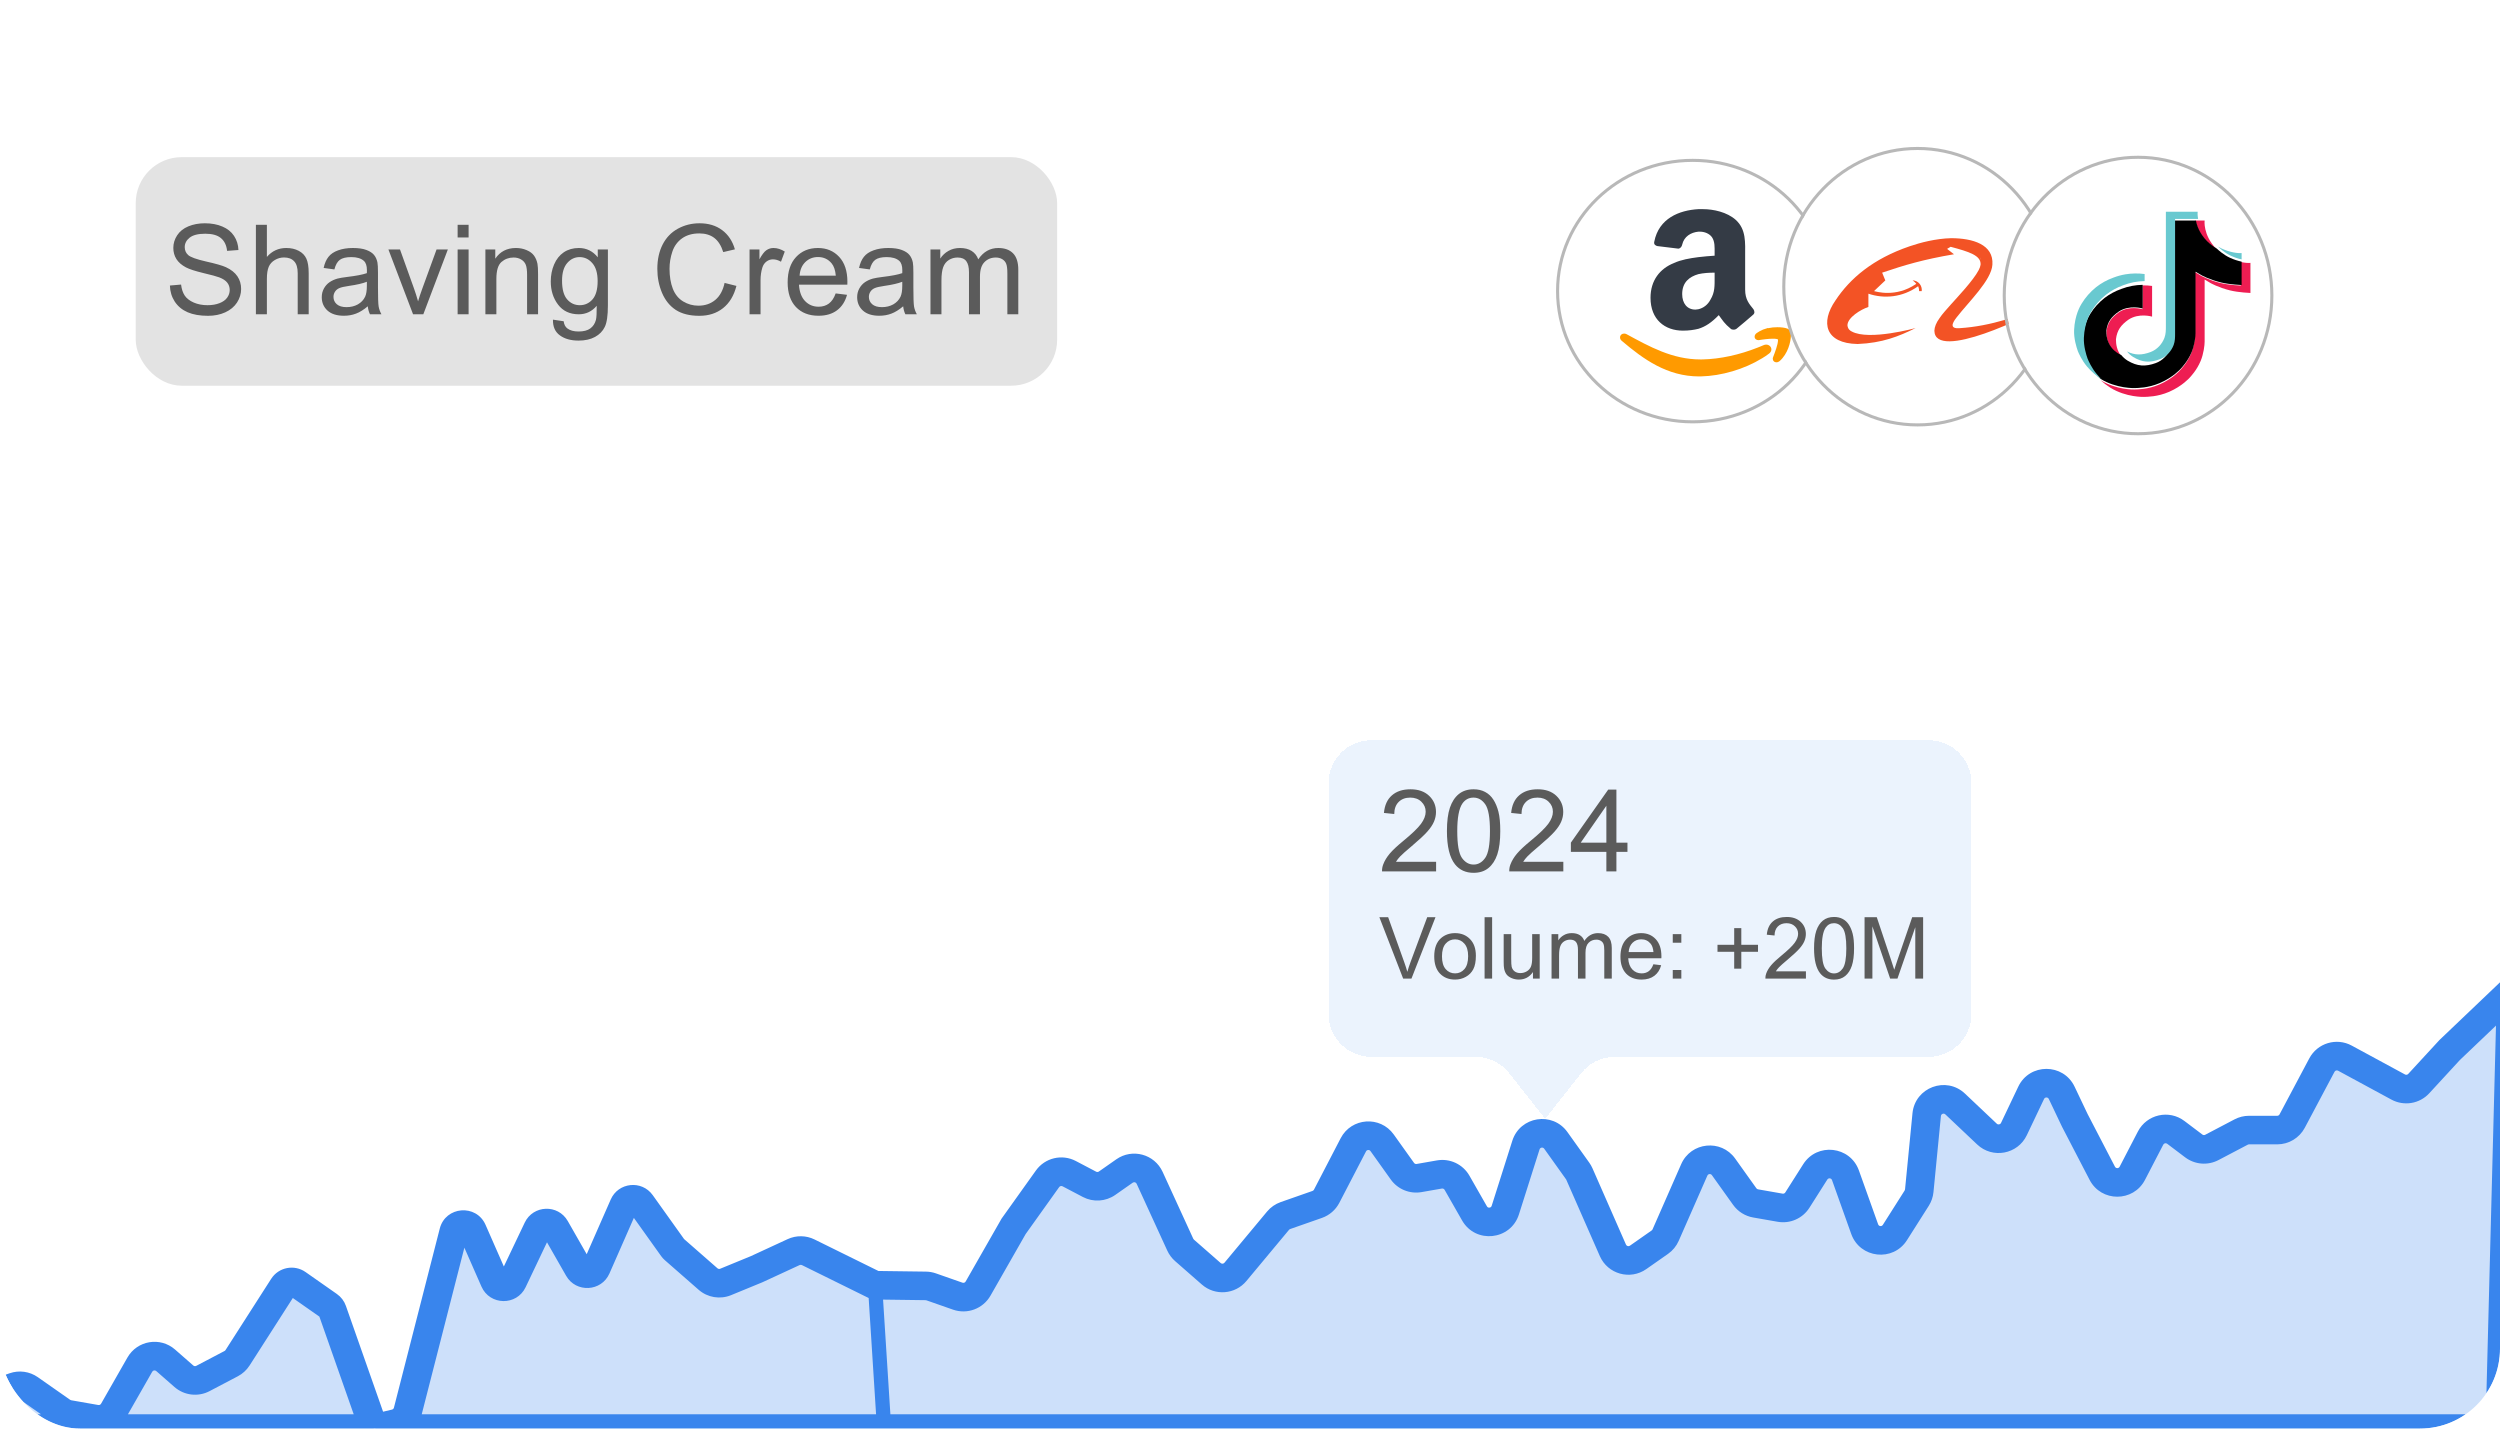 <svg width="350" height="200" viewBox="0 0 350 200" fill="none" xmlns="http://www.w3.org/2000/svg">
<g clip-path="url(#clip0_445_46)">
<rect width="350" height="200" rx="11.2" fill="white"/>
<mask id="path-2-outside-1_445_46" maskUnits="userSpaceOnUse" x="-4.8" y="133.796" width="359" height="69" fill="black">
<rect fill="white" x="-4.8" y="133.796" width="359" height="69"/>
<path d="M-1.951 198.096C-2.417 196.853 -1.77 195.47 -0.517 195.031L2.007 194.147C2.726 193.895 3.523 194.005 4.148 194.442L8.675 197.613C8.959 197.812 9.283 197.946 9.625 198.006L13.42 198.671C14.404 198.843 15.39 198.38 15.885 197.513L19.576 191.048C20.319 189.748 22.066 189.455 23.192 190.441L25.743 192.675C26.48 193.32 27.538 193.445 28.404 192.99L32.364 190.909C32.728 190.718 33.035 190.436 33.257 190.09L39.648 180.116C40.077 179.445 40.978 179.268 41.63 179.724L46.02 182.799C46.259 182.967 46.44 183.206 46.537 183.482L52.341 200L55.34 199.288C56.196 199.085 56.868 198.424 57.086 197.572L63.506 172.494C63.836 171.205 65.609 171.06 66.144 172.278L69.234 179.314C69.716 180.411 71.265 180.435 71.78 179.352L75.267 172.025C75.753 171.004 77.186 170.95 77.747 171.932L80.993 177.616C81.563 178.615 83.028 178.538 83.49 177.485L87.334 168.733C87.771 167.738 89.125 167.598 89.756 168.482L94.183 174.685C94.246 174.774 94.319 174.854 94.4 174.925L99.128 179.065C99.804 179.657 100.757 179.815 101.588 179.473L105.92 177.692L111.111 175.293C111.76 174.993 112.51 175.002 113.152 175.318L122.5 179.93L129.611 180.026C129.867 180.029 130.12 180.074 130.361 180.158L134.089 181.464C135.167 181.842 136.361 181.396 136.928 180.404L141.903 171.691L146.657 165.031C147.344 164.068 148.637 163.76 149.685 164.311L152.532 165.807C153.317 166.219 154.266 166.158 154.992 165.65L157.436 163.938C158.647 163.089 160.331 163.546 160.947 164.89L165.24 174.256C165.38 174.56 165.582 174.831 165.833 175.051L169.579 178.331C170.58 179.207 172.106 179.087 172.958 178.064L178.924 170.898C179.198 170.569 179.557 170.32 179.961 170.178L184.41 168.62C184.979 168.421 185.451 168.012 185.729 167.476L189.468 160.274C190.282 158.704 192.468 158.55 193.496 159.989L196.336 163.968C196.865 164.71 197.774 165.082 198.671 164.925L201.516 164.427C202.5 164.254 203.486 164.718 203.981 165.585L206.43 169.873C207.453 171.665 210.119 171.382 210.742 169.415L213.63 160.314C214.22 158.454 216.68 158.066 217.814 159.654L220.873 163.94C220.967 164.073 221.048 164.215 221.114 164.364L225.807 175.049C226.408 176.417 228.11 176.893 229.333 176.036L232.379 173.902C232.734 173.654 233.014 173.312 233.188 172.916L237.2 163.783C237.938 162.101 240.227 161.864 241.294 163.359L244.264 167.52C244.625 168.026 245.171 168.37 245.783 168.477L249.222 169.079C250.165 169.244 251.116 168.824 251.629 168.015L254.136 164.065C255.192 162.4 257.702 162.681 258.364 164.538L261.057 172.082C261.72 173.939 264.229 174.219 265.286 172.554L268.338 167.744C268.537 167.43 268.659 167.075 268.695 166.706L269.738 156.049C269.93 154.089 272.29 153.206 273.721 154.559L278.181 158.776C279.349 159.88 281.255 159.524 281.946 158.073L284.362 152.995C285.219 151.194 287.781 151.194 288.638 152.995L290.468 156.842L294.32 164.262C295.204 165.964 297.639 165.964 298.523 164.262L301.083 159.33C301.758 158.029 303.442 157.648 304.611 158.531L307.129 160.433C307.861 160.985 308.846 161.066 309.657 160.64L313.764 158.482C314.103 158.304 314.481 158.21 314.865 158.21H318.811C319.687 158.21 320.491 157.727 320.902 156.953L325.067 149.111C325.684 147.95 327.13 147.514 328.286 148.14L335.751 152.185C336.704 152.701 337.886 152.504 338.62 151.707L342.952 147.003L351.563 138.796L350 198.958V200H344.047H338.094H332.14H326.187H320.234H314.281H308.328H302.375H296.421H290.468H284.515H278.562H272.609H266.656H260.702H254.749H248.796H242.843H236.89H230.937H224.983H219.03H213.077H207.124H201.171H195.217H189.264H183.311H177.358H171.405H165.452H159.498H153.545H147.592H141.639H135.686H129.733L123.779 200L117.826 200H111.873H105.92H99.967H94.014H88.06H82.107H76.154H70.201H64.248H58.294H52.341H46.388H40.435H34.482H28.529H22.576H16.622H10.669H4.716H-1.237L-1.951 198.096Z"/>
</mask>
<path d="M-1.951 198.096C-2.417 196.853 -1.77 195.47 -0.517 195.031L2.007 194.147C2.726 193.895 3.523 194.005 4.148 194.442L8.675 197.613C8.959 197.812 9.283 197.946 9.625 198.006L13.42 198.671C14.404 198.843 15.39 198.38 15.885 197.513L19.576 191.048C20.319 189.748 22.066 189.455 23.192 190.441L25.743 192.675C26.48 193.32 27.538 193.445 28.404 192.99L32.364 190.909C32.728 190.718 33.035 190.436 33.257 190.09L39.648 180.116C40.077 179.445 40.978 179.268 41.63 179.724L46.02 182.799C46.259 182.967 46.44 183.206 46.537 183.482L52.341 200L55.34 199.288C56.196 199.085 56.868 198.424 57.086 197.572L63.506 172.494C63.836 171.205 65.609 171.06 66.144 172.278L69.234 179.314C69.716 180.411 71.265 180.435 71.78 179.352L75.267 172.025C75.753 171.004 77.186 170.95 77.747 171.932L80.993 177.616C81.563 178.615 83.028 178.538 83.49 177.485L87.334 168.733C87.771 167.738 89.125 167.598 89.756 168.482L94.183 174.685C94.246 174.774 94.319 174.854 94.4 174.925L99.128 179.065C99.804 179.657 100.757 179.815 101.588 179.473L105.92 177.692L111.111 175.293C111.76 174.993 112.51 175.002 113.152 175.318L122.5 179.93L129.611 180.026C129.867 180.029 130.12 180.074 130.361 180.158L134.089 181.464C135.167 181.842 136.361 181.396 136.928 180.404L141.903 171.691L146.657 165.031C147.344 164.068 148.637 163.76 149.685 164.311L152.532 165.807C153.317 166.219 154.266 166.158 154.992 165.65L157.436 163.938C158.647 163.089 160.331 163.546 160.947 164.89L165.24 174.256C165.38 174.56 165.582 174.831 165.833 175.051L169.579 178.331C170.58 179.207 172.106 179.087 172.958 178.064L178.924 170.898C179.198 170.569 179.557 170.32 179.961 170.178L184.41 168.62C184.979 168.421 185.451 168.012 185.729 167.476L189.468 160.274C190.282 158.704 192.468 158.55 193.496 159.989L196.336 163.968C196.865 164.71 197.774 165.082 198.671 164.925L201.516 164.427C202.5 164.254 203.486 164.718 203.981 165.585L206.43 169.873C207.453 171.665 210.119 171.382 210.742 169.415L213.63 160.314C214.22 158.454 216.68 158.066 217.814 159.654L220.873 163.94C220.967 164.073 221.048 164.215 221.114 164.364L225.807 175.049C226.408 176.417 228.11 176.893 229.333 176.036L232.379 173.902C232.734 173.654 233.014 173.312 233.188 172.916L237.2 163.783C237.938 162.101 240.227 161.864 241.294 163.359L244.264 167.52C244.625 168.026 245.171 168.37 245.783 168.477L249.222 169.079C250.165 169.244 251.116 168.824 251.629 168.015L254.136 164.065C255.192 162.4 257.702 162.681 258.364 164.538L261.057 172.082C261.72 173.939 264.229 174.219 265.286 172.554L268.338 167.744C268.537 167.43 268.659 167.075 268.695 166.706L269.738 156.049C269.93 154.089 272.29 153.206 273.721 154.559L278.181 158.776C279.349 159.88 281.255 159.524 281.946 158.073L284.362 152.995C285.219 151.194 287.781 151.194 288.638 152.995L290.468 156.842L294.32 164.262C295.204 165.964 297.639 165.964 298.523 164.262L301.083 159.33C301.758 158.029 303.442 157.648 304.611 158.531L307.129 160.433C307.861 160.985 308.846 161.066 309.657 160.64L313.764 158.482C314.103 158.304 314.481 158.21 314.865 158.21H318.811C319.687 158.21 320.491 157.727 320.902 156.953L325.067 149.111C325.684 147.95 327.13 147.514 328.286 148.14L335.751 152.185C336.704 152.701 337.886 152.504 338.62 151.707L342.952 147.003L351.563 138.796L350 198.958V200H344.047H338.094H332.14H326.187H320.234H314.281H308.328H302.375H296.421H290.468H284.515H278.562H272.609H266.656H260.702H254.749H248.796H242.843H236.89H230.937H224.983H219.03H213.077H207.124H201.171H195.217H189.264H183.311H177.358H171.405H165.452H159.498H153.545H147.592H141.639H135.686H129.733L123.779 200L117.826 200H111.873H105.92H99.967H94.014H88.06H82.107H76.154H70.201H64.248H58.294H52.341H46.388H40.435H34.482H28.529H22.576H16.622H10.669H4.716H-1.237L-1.951 198.096Z" fill="#3985ED" fill-opacity="0.25"/>
<path d="M121.502 179.993L122.781 200.064L124.777 199.937L123.498 179.866L121.502 179.993ZM105.92 177.692L106.68 179.542L106.72 179.526L106.759 179.508L105.92 177.692ZM122.5 179.93L121.615 181.723L122.021 181.923L122.473 181.929L122.5 179.93ZM123.779 200L123.779 198L123.779 198L123.779 200ZM141.903 171.691L140.275 170.529L140.217 170.611L140.167 170.699L141.903 171.691ZM290.468 156.842L288.662 157.701L288.677 157.733L288.693 157.764L290.468 156.842ZM342.952 147.003L341.572 145.556L341.525 145.601L341.48 145.649L342.952 147.003ZM351.563 138.796L353.562 138.848L353.688 134.008L350.183 137.348L351.563 138.796ZM350 198.958L348.001 198.906L348 198.932V198.958H350ZM350 200V202H352V200H350ZM129.733 200L129.733 202H129.733V200ZM117.826 200L117.826 202L117.826 202L117.826 200ZM-1.237 200L-3.11 200.702L-2.623 202H-1.237V200ZM335.751 152.185L334.798 153.943L335.751 152.185ZM338.62 151.707L337.149 150.352L338.62 151.707ZM325.067 149.111L326.834 150.05L325.067 149.111ZM328.286 148.14L329.239 146.382L328.286 148.14ZM313.764 158.482L314.694 160.253L313.764 158.482ZM269.738 156.049L267.747 155.854L269.738 156.049ZM273.721 154.559L275.095 153.105L273.721 154.559ZM268.338 167.744L266.649 166.672L268.338 167.744ZM268.695 166.706L266.705 166.511L268.695 166.706ZM261.057 172.082L262.941 171.409L261.057 172.082ZM265.286 172.554L266.975 173.626L265.286 172.554ZM254.136 164.065L252.447 162.994L254.136 164.065ZM258.364 164.538L260.248 163.865L258.364 164.538ZM251.629 168.015L249.94 166.944L251.629 168.015ZM244.264 167.52L242.637 168.682L244.264 167.52ZM245.783 168.477L246.128 166.507L245.783 168.477ZM237.2 163.783L239.031 164.587L237.2 163.783ZM241.294 163.359L242.922 162.197L241.294 163.359ZM232.379 173.902L231.231 172.264L232.379 173.902ZM233.188 172.916L235.019 173.72L233.188 172.916ZM225.807 175.049L223.976 175.853L225.807 175.049ZM229.333 176.036L230.481 177.674L229.333 176.036ZM220.873 163.94L219.245 165.102L220.873 163.94ZM221.114 164.364L222.945 163.559L221.114 164.364ZM213.63 160.314L215.536 160.919L213.63 160.314ZM217.814 159.654L216.186 160.816L217.814 159.654ZM206.43 169.873L208.167 168.882L206.43 169.873ZM210.742 169.415L212.649 170.02L210.742 169.415ZM201.516 164.427L201.171 162.457L201.516 164.427ZM203.981 165.585L202.244 166.576L203.981 165.585ZM196.336 163.968L194.708 165.13L196.336 163.968ZM189.468 160.274L187.693 159.353L189.468 160.274ZM193.496 159.989L191.868 161.151L193.496 159.989ZM184.41 168.62L183.749 166.732L184.41 168.62ZM185.729 167.476L187.504 168.398L185.729 167.476ZM178.924 170.898L177.387 169.618L178.924 170.898ZM179.961 170.178L179.3 168.291L179.961 170.178ZM169.579 178.331L170.896 176.826L169.579 178.331ZM172.958 178.064L174.495 179.344L172.958 178.064ZM165.24 174.256L167.058 173.423L165.24 174.256ZM165.833 175.051L167.15 173.546L165.833 175.051ZM130.361 180.158L131.023 178.271L130.361 180.158ZM129.611 180.026L129.638 178.026L129.611 180.026ZM111.111 175.293L110.272 173.477L111.111 175.293ZM113.152 175.318L114.036 173.525L113.152 175.318ZM99.128 179.065L97.81 180.569L99.128 179.065ZM101.588 179.473L102.348 181.323L101.588 179.473ZM94.183 174.685L95.811 173.524L94.183 174.685ZM94.4 174.925L93.083 176.43L94.4 174.925ZM87.334 168.733L89.165 169.537L87.334 168.733ZM89.756 168.482L88.128 169.644L89.756 168.482ZM80.993 177.616L79.256 178.607L80.993 177.616ZM83.49 177.485L85.321 178.289L83.49 177.485ZM75.267 172.025L73.461 171.165L75.267 172.025ZM77.747 171.932L76.01 172.924L77.747 171.932ZM71.78 179.352L73.586 180.212L71.78 179.352ZM55.34 199.288L55.802 201.234L55.34 199.288ZM57.086 197.572L55.149 197.076L57.086 197.572ZM46.02 182.799L44.872 184.437L46.02 182.799ZM46.537 183.482L44.65 184.145L46.537 183.482ZM39.648 180.116L41.332 181.194L39.648 180.116ZM41.63 179.724L42.777 178.086L41.63 179.724ZM32.364 190.909L33.295 192.68L32.364 190.909ZM307.129 160.433L308.335 158.837L307.129 160.433ZM309.657 160.64L308.727 158.869L309.657 160.64ZM28.404 192.99L29.334 194.76L28.404 192.99ZM157.436 163.938L156.289 162.3L157.436 163.938ZM160.947 164.89L162.765 164.057L160.947 164.89ZM301.083 159.33L302.858 160.251L301.083 159.33ZM304.611 158.531L305.817 156.935L304.611 158.531ZM19.576 191.048L21.313 192.04L19.576 191.048ZM23.192 190.441L24.509 188.936L23.192 190.441ZM152.532 165.807L151.602 167.577L152.532 165.807ZM154.992 165.65L156.139 167.288L154.992 165.65ZM294.32 164.262L292.545 165.183L294.32 164.262ZM298.523 164.262L296.748 163.341L298.523 164.262ZM13.42 198.671L13.075 200.641L13.42 198.671ZM15.885 197.513L14.148 196.521L15.885 197.513ZM146.657 165.031L148.284 166.193L146.657 165.031ZM149.685 164.311L148.755 166.081L149.685 164.311ZM9.625 198.006L9.28 199.976L9.625 198.006ZM284.362 152.995L286.168 153.854L284.362 152.995ZM288.638 152.995L286.832 153.854L288.638 152.995ZM2.007 194.147L1.346 192.259L2.007 194.147ZM4.148 194.442L3 196.08L4.148 194.442ZM63.506 172.494L65.443 172.99L63.506 172.494ZM66.144 172.278L67.975 171.474L66.144 172.278ZM134.089 181.464L134.75 179.576L134.089 181.464ZM136.928 180.404L135.191 179.412L136.928 180.404ZM278.181 158.776L279.555 157.322L278.181 158.776ZM281.946 158.073L283.752 158.932L281.946 158.073ZM-1.951 198.096L-0.078 197.394L-1.951 198.096ZM0.145 196.918L2.668 196.034L1.346 192.259L-1.178 193.143L0.145 196.918ZM3 196.08L7.528 199.251L9.822 195.975L5.295 192.804L3 196.08ZM9.28 199.976L13.075 200.641L13.765 196.701L9.97 196.036L9.28 199.976ZM17.621 198.505L21.313 192.04L17.84 190.056L14.148 196.521L17.621 198.505ZM21.874 191.946L24.426 194.18L27.061 191.17L24.509 188.936L21.874 191.946ZM29.334 194.76L33.295 192.68L31.434 189.139L27.474 191.219L29.334 194.76ZM34.941 191.169L41.332 181.194L37.964 179.037L31.573 189.011L34.941 191.169ZM40.483 181.362L44.872 184.437L47.167 181.161L42.777 178.086L40.483 181.362ZM44.65 184.145L50.455 200.663L54.228 199.337L48.424 182.819L44.65 184.145ZM52.803 201.946L55.802 201.234L54.878 197.343L51.879 198.054L52.803 201.946ZM59.024 198.068L65.443 172.99L61.568 171.998L55.149 197.076L59.024 198.068ZM64.313 173.082L67.403 180.118L71.066 178.509L67.975 171.474L64.313 173.082ZM73.586 180.212L77.073 172.884L73.461 171.165L69.974 178.493L73.586 180.212ZM76.01 172.924L79.256 178.607L82.729 176.624L79.484 170.94L76.01 172.924ZM85.321 178.289L89.165 169.537L85.503 167.928L81.659 176.68L85.321 178.289ZM88.128 169.644L92.555 175.847L95.811 173.524L91.383 167.32L88.128 169.644ZM93.083 176.43L97.81 180.569L100.445 177.56L95.718 173.421L93.083 176.43ZM102.348 181.323L106.68 179.542L105.16 175.843L100.827 177.623L102.348 181.323ZM106.759 179.508L111.95 177.108L110.272 173.477L105.081 175.877L106.759 179.508ZM112.267 177.112L121.615 181.723L123.385 178.136L114.036 173.525L112.267 177.112ZM129.7 182.046L133.428 183.352L134.75 179.576L131.023 178.271L129.7 182.046ZM138.665 181.395L143.64 172.682L140.167 170.699L135.191 179.412L138.665 181.395ZM143.531 172.852L148.284 166.193L145.029 163.869L140.275 170.529L143.531 172.852ZM148.755 166.081L151.602 167.577L153.462 164.036L150.615 162.54L148.755 166.081ZM156.139 167.288L158.584 165.576L156.289 162.3L153.844 164.012L156.139 167.288ZM159.129 165.724L163.422 175.09L167.058 173.423L162.765 164.057L159.129 165.724ZM164.515 176.556L168.261 179.835L170.896 176.826L167.15 173.546L164.515 176.556ZM174.495 179.344L180.461 172.178L177.387 169.618L171.421 176.785L174.495 179.344ZM180.622 172.066L185.071 170.508L183.749 166.732L179.3 168.291L180.622 172.066ZM187.504 168.398L191.243 161.196L187.693 159.353L183.954 166.555L187.504 168.398ZM191.868 161.151L194.708 165.13L197.964 162.806L195.124 158.827L191.868 161.151ZM199.016 166.895L201.861 166.397L201.171 162.457L198.326 162.955L199.016 166.895ZM202.244 166.576L204.693 170.865L208.167 168.882L205.718 164.593L202.244 166.576ZM212.649 170.02L215.536 160.919L211.723 159.709L208.836 168.81L212.649 170.02ZM216.186 160.816L219.245 165.102L222.501 162.778L219.441 158.492L216.186 160.816ZM219.282 165.168L223.976 175.853L227.638 174.245L222.945 163.559L219.282 165.168ZM230.481 177.674L233.526 175.541L231.231 172.264L228.186 174.398L230.481 177.674ZM235.019 173.72L239.031 164.587L235.368 162.978L231.357 172.111L235.019 173.72ZM239.666 164.521L242.637 168.682L245.892 166.358L242.922 162.197L239.666 164.521ZM245.438 170.447L248.877 171.049L249.567 167.109L246.128 166.507L245.438 170.447ZM253.318 169.087L255.824 165.137L252.447 162.994L249.94 166.944L253.318 169.087ZM256.481 165.21L259.173 172.754L262.941 171.409L260.248 163.865L256.481 165.21ZM266.975 173.626L270.027 168.815L266.649 166.672L263.597 171.483L266.975 173.626ZM270.686 166.9L271.728 156.243L267.747 155.854L266.705 166.511L270.686 166.9ZM272.347 156.012L276.807 160.229L279.555 157.322L275.095 153.105L272.347 156.012ZM283.752 158.932L286.168 153.854L282.556 152.135L280.14 157.213L283.752 158.932ZM286.832 153.854L288.662 157.701L292.274 155.983L290.444 152.136L286.832 153.854ZM288.693 157.764L292.545 165.183L296.095 163.341L292.243 155.921L288.693 157.764ZM300.298 165.184L302.858 160.251L299.308 158.408L296.748 163.341L300.298 165.184ZM303.406 160.127L305.924 162.029L308.335 158.837L305.817 156.935L303.406 160.127ZM310.587 162.41L314.694 160.253L312.834 156.712L308.727 158.869L310.587 162.41ZM314.865 160.21H318.811V156.21H314.865V160.21ZM322.668 157.892L326.834 150.05L323.301 148.173L319.135 156.015L322.668 157.892ZM327.333 149.899L334.798 153.943L336.704 150.426L329.239 146.382L327.333 149.899ZM340.092 153.062L344.423 148.358L341.48 145.649L337.149 150.352L340.092 153.062ZM344.332 148.451L352.943 140.244L350.183 137.348L341.572 145.556L344.332 148.451ZM349.563 138.744L348.001 198.906L351.999 199.01L353.562 138.848L349.563 138.744ZM348 198.958V200H352V198.958H348ZM350 198H344.047V202H350V198ZM344.047 198H338.094V202H344.047V198ZM338.094 198H332.14V202H338.094V198ZM332.14 198H326.187V202H332.14V198ZM326.187 198H320.234V202H326.187V198ZM320.234 198H314.281V202H320.234V198ZM314.281 198H308.328V202H314.281V198ZM308.328 198H302.375V202H308.328V198ZM302.375 198H296.421V202H302.375V198ZM296.421 198H290.468V202H296.421V198ZM290.468 198H284.515V202H290.468V198ZM284.515 198H278.562V202H284.515V198ZM278.562 198H272.609V202H278.562V198ZM272.609 198H266.656V202H272.609V198ZM266.656 198H260.702V202H266.656V198ZM260.702 198H254.749V202H260.702V198ZM254.749 198H248.796V202H254.749V198ZM248.796 198H242.843V202H248.796V198ZM242.843 198H236.89V202H242.843V198ZM236.89 198H230.937V202H236.89V198ZM230.937 198H224.983V202H230.937V198ZM224.983 198H219.03V202H224.983V198ZM219.03 198H213.077V202H219.03V198ZM213.077 198H207.124V202H213.077V198ZM207.124 198H201.171V202H207.124V198ZM201.171 198H195.217V202H201.171V198ZM195.217 198H189.264V202H195.217V198ZM189.264 198H183.311V202H189.264V198ZM183.311 198H177.358V202H183.311V198ZM177.358 198H171.405V202H177.358V198ZM171.405 198H165.452V202H171.405V198ZM165.452 198H159.498V202H165.452V198ZM159.498 198H153.545V202H159.498V198ZM153.545 198H147.592V202H153.545V198ZM147.592 198H141.639V202H147.592V198ZM141.639 198H135.686V202H141.639V198ZM135.686 198H129.733V202H135.686V198ZM129.733 198L123.779 198L123.779 202L129.733 202L129.733 198ZM123.779 198L117.826 198L117.826 202L123.779 202L123.779 198ZM117.826 198H111.873V202H117.826V198ZM111.873 198H105.92V202H111.873V198ZM105.92 198H99.967V202H105.92V198ZM99.967 198H94.014V202H99.967V198ZM94.014 198H88.06V202H94.014V198ZM88.06 198H82.107V202H88.06V198ZM82.107 198H76.154V202H82.107V198ZM76.154 198H70.201V202H76.154V198ZM70.201 198H64.248V202H70.201V198ZM64.248 198H58.294V202H64.248V198ZM58.294 198H52.341V202H58.294V198ZM52.341 198H46.388V202H52.341V198ZM46.388 198H40.435V202H46.388V198ZM40.435 198H34.482V202H40.435V198ZM34.482 198H28.529V202H34.482V198ZM28.529 198H22.576V202H28.529V198ZM22.576 198H16.622V202H22.576V198ZM16.622 198H10.669V202H16.622V198ZM10.669 198H4.716V202H10.669V198ZM4.716 198H-1.237V202H4.716V198ZM0.636 199.298L-0.078 197.394L-3.824 198.798L-3.11 200.702L0.636 199.298ZM122.473 181.929L129.584 182.025L129.638 178.026L122.527 177.93L122.473 181.929ZM334.798 153.943C336.557 154.896 338.737 154.533 340.092 153.062L337.149 150.352C337.035 150.476 336.852 150.507 336.704 150.426L334.798 153.943ZM326.834 150.05C326.929 149.869 327.154 149.802 327.333 149.899L329.239 146.382C327.106 145.226 324.439 146.031 323.301 148.173L326.834 150.05ZM318.811 160.21C320.426 160.21 321.91 159.319 322.668 157.892L319.135 156.015C319.072 156.135 318.947 156.21 318.811 156.21V160.21ZM314.694 160.253C314.747 160.225 314.805 160.21 314.865 160.21V156.21C314.157 156.21 313.46 156.382 312.834 156.712L314.694 160.253ZM271.728 156.243C271.758 155.939 272.125 155.802 272.347 156.012L275.095 153.105C272.455 150.61 268.101 152.239 267.747 155.854L271.728 156.243ZM270.027 168.815C270.394 168.237 270.619 167.581 270.686 166.9L266.705 166.511C266.699 166.568 266.68 166.623 266.649 166.672L270.027 168.815ZM259.173 172.754C260.396 176.18 265.026 176.697 266.975 173.626L263.597 171.483C263.433 171.741 263.043 171.698 262.941 171.409L259.173 172.754ZM255.824 165.137C255.988 164.878 256.378 164.922 256.481 165.21L260.248 163.865C259.025 160.439 254.396 159.922 252.447 162.994L255.824 165.137ZM248.877 171.049C250.618 171.354 252.371 170.579 253.318 169.087L249.94 166.944C249.861 167.07 249.713 167.135 249.567 167.109L248.877 171.049ZM242.637 168.682C243.303 169.615 244.309 170.249 245.438 170.447L246.128 166.507C246.033 166.49 245.948 166.437 245.892 166.358L242.637 168.682ZM239.031 164.587C239.145 164.326 239.501 164.289 239.666 164.521L242.922 162.197C240.954 159.44 236.731 159.876 235.368 162.978L239.031 164.587ZM233.526 175.541C234.181 175.082 234.698 174.452 235.019 173.72L231.357 172.111C231.33 172.173 231.286 172.226 231.231 172.264L233.526 175.541ZM223.976 175.853C225.084 178.376 228.224 179.255 230.481 177.674L228.186 174.398C227.996 174.531 227.731 174.457 227.638 174.245L223.976 175.853ZM219.245 165.102C219.26 165.123 219.272 165.145 219.282 165.168L222.945 163.559C222.824 163.284 222.675 163.023 222.501 162.778L219.245 165.102ZM215.536 160.919C215.628 160.63 216.01 160.57 216.186 160.816L219.441 158.492C217.35 155.563 212.812 156.278 211.723 159.709L215.536 160.919ZM204.693 170.865C206.58 174.17 211.498 173.648 212.649 170.02L208.836 168.81C208.804 168.911 208.76 168.96 208.721 168.99C208.675 169.026 208.607 169.056 208.525 169.065C208.442 169.074 208.369 169.058 208.317 169.033C208.273 169.012 208.219 168.973 208.167 168.882L204.693 170.865ZM201.861 166.397C202.014 166.37 202.167 166.442 202.244 166.576L205.718 164.593C204.804 162.993 202.986 162.139 201.171 162.457L201.861 166.397ZM194.708 165.13C195.685 166.499 197.36 167.185 199.016 166.895L198.326 162.955C198.187 162.979 198.046 162.921 197.964 162.806L194.708 165.13ZM191.243 161.196C191.369 160.952 191.709 160.928 191.868 161.151L195.124 158.827C193.228 156.172 189.196 156.457 187.693 159.353L191.243 161.196ZM185.071 170.508C186.121 170.14 186.991 169.385 187.504 168.398L183.954 166.555C183.91 166.638 183.837 166.702 183.749 166.732L185.071 170.508ZM180.461 172.178C180.504 172.126 180.559 172.088 180.622 172.066L179.3 168.291C178.554 168.552 177.893 169.011 177.387 169.618L180.461 172.178ZM168.261 179.835C170.108 181.452 172.924 181.23 174.495 179.344L171.421 176.785C171.289 176.943 171.052 176.962 170.896 176.826L168.261 179.835ZM163.422 175.09C163.679 175.65 164.052 176.149 164.515 176.556L167.15 173.546C167.111 173.512 167.08 173.47 167.058 173.423L163.422 175.09ZM131.023 178.271C130.577 178.115 130.11 178.032 129.638 178.026L129.584 182.025C129.624 182.026 129.663 182.033 129.7 182.046L131.023 178.271ZM111.95 177.108C112.051 177.062 112.167 177.063 112.267 177.112L114.036 173.525C112.853 172.941 111.469 172.924 110.272 173.477L111.95 177.108ZM97.81 180.569C99.057 181.661 100.815 181.953 102.348 181.323L100.827 177.623C100.698 177.676 100.55 177.652 100.445 177.56L97.81 180.569ZM92.555 175.847C92.708 176.061 92.885 176.257 93.083 176.43L95.718 173.421C95.753 173.451 95.784 173.486 95.811 173.524L92.555 175.847ZM89.165 169.537C88.978 169.963 88.398 170.023 88.128 169.644L91.383 167.32C89.851 165.174 86.564 165.514 85.503 167.928L89.165 169.537ZM79.256 178.607C80.641 181.033 84.198 180.846 85.321 178.289L81.659 176.68C81.857 176.229 82.485 176.196 82.729 176.624L79.256 178.607ZM77.073 172.884C76.865 173.322 76.251 173.345 76.01 172.924L79.484 170.94C78.122 168.556 74.641 168.686 73.461 171.165L77.073 172.884ZM67.403 180.118C68.574 182.784 72.335 182.841 73.586 180.212L69.974 178.493C70.195 178.029 70.859 178.039 71.066 178.509L67.403 180.118ZM55.802 201.234C57.381 200.859 58.621 199.64 59.024 198.068L55.149 197.076C55.115 197.208 55.011 197.311 54.878 197.343L55.802 201.234ZM44.872 184.437C44.77 184.365 44.692 184.263 44.65 184.145L48.424 182.819C48.189 182.148 47.749 181.569 47.167 181.161L44.872 184.437ZM41.332 181.194C41.148 181.482 40.762 181.558 40.483 181.362L42.777 178.086C41.194 176.977 39.007 177.409 37.964 179.037L41.332 181.194ZM33.295 192.68C33.965 192.327 34.532 191.807 34.941 191.169L31.573 189.011C31.538 189.065 31.491 189.109 31.434 189.139L33.295 192.68ZM305.924 162.029C307.273 163.048 309.09 163.197 310.587 162.41L308.727 158.869C308.601 158.935 308.448 158.923 308.335 158.837L305.924 162.029ZM24.426 194.18C25.785 195.369 27.736 195.6 29.334 194.76L27.474 191.219C27.34 191.29 27.175 191.27 27.061 191.17L24.426 194.18ZM158.584 165.576C158.772 165.444 159.033 165.515 159.129 165.724L162.765 164.057C161.628 161.577 158.523 160.735 156.289 162.3L158.584 165.576ZM302.858 160.251C302.963 160.049 303.224 159.99 303.406 160.127L305.817 156.935C303.659 155.306 300.554 156.008 299.308 158.408L302.858 160.251ZM21.313 192.04C21.428 191.838 21.7 191.792 21.874 191.946L24.509 188.936C22.432 187.117 19.209 187.658 17.84 190.056L21.313 192.04ZM151.602 167.577C153.049 168.338 154.8 168.226 156.139 167.288L153.844 164.012C153.731 164.091 153.584 164.1 153.462 164.036L151.602 167.577ZM292.545 165.183C294.175 168.324 298.667 168.324 300.298 165.184L296.748 163.341C296.61 163.605 296.232 163.605 296.095 163.341L292.545 165.183ZM13.075 200.641C14.889 200.959 16.708 200.104 17.621 198.505L14.148 196.521C14.071 196.656 13.918 196.728 13.765 196.701L13.075 200.641ZM148.284 166.193C148.391 166.044 148.592 165.996 148.755 166.081L150.615 162.54C148.682 161.525 146.297 162.093 145.029 163.869L148.284 166.193ZM7.528 199.251C8.052 199.619 8.65 199.866 9.28 199.976L9.97 196.036C9.917 196.027 9.867 196.006 9.822 195.975L7.528 199.251ZM286.168 153.854C286.301 153.575 286.699 153.575 286.832 153.854L290.444 152.136C288.864 148.814 284.136 148.814 282.556 152.135L286.168 153.854ZM2.668 196.034C2.78 195.995 2.903 196.012 3 196.08L5.295 192.804C4.143 191.997 2.673 191.794 1.346 192.259L2.668 196.034ZM65.443 172.99C65.302 173.542 64.542 173.604 64.313 173.082L67.975 171.474C66.675 168.515 62.37 168.867 61.568 171.998L65.443 172.99ZM133.428 183.352C135.417 184.048 137.62 183.225 138.665 181.395L135.191 179.412C135.103 179.566 134.918 179.635 134.75 179.576L133.428 183.352ZM276.807 160.229C278.962 162.266 282.477 161.61 283.752 158.932L280.14 157.213C280.032 157.438 279.737 157.494 279.555 157.322L276.807 160.229ZM-1.178 193.143C-3.489 193.953 -4.683 196.505 -3.824 198.798L-0.078 197.394C-0.15 197.201 -0.05 196.986 0.145 196.918L-1.178 193.143Z" fill="#3985ED" mask="url(#path-2-outside-1_445_46)"/>
<rect x="19" y="22" width="129" height="32" rx="6.44" fill="#E3E3E3"/>
<path d="M23.786 39.975L25.35 39.839C25.424 40.465 25.595 40.981 25.863 41.385C26.136 41.784 26.558 42.109 27.127 42.359C27.697 42.604 28.338 42.727 29.05 42.727C29.682 42.727 30.24 42.633 30.725 42.445C31.209 42.257 31.568 42.001 31.801 41.676C32.041 41.345 32.16 40.986 32.16 40.599C32.16 40.206 32.046 39.864 31.818 39.574C31.59 39.278 31.215 39.03 30.69 38.83C30.354 38.699 29.611 38.497 28.46 38.224C27.309 37.944 26.503 37.682 26.042 37.438C25.444 37.124 24.997 36.737 24.7 36.275C24.41 35.808 24.265 35.287 24.265 34.712C24.265 34.079 24.444 33.49 24.803 32.943C25.162 32.39 25.686 31.972 26.375 31.687C27.064 31.402 27.831 31.259 28.674 31.259C29.602 31.259 30.42 31.41 31.126 31.712C31.838 32.009 32.385 32.447 32.767 33.028C33.148 33.609 33.354 34.267 33.382 35.002L31.793 35.122C31.707 34.33 31.417 33.732 30.921 33.327C30.431 32.923 29.705 32.721 28.742 32.721C27.74 32.721 27.008 32.906 26.546 33.276C26.09 33.641 25.863 34.082 25.863 34.601C25.863 35.051 26.025 35.421 26.35 35.711C26.669 36.002 27.5 36.301 28.845 36.609C30.195 36.91 31.12 37.175 31.622 37.403C32.351 37.739 32.889 38.167 33.237 38.685C33.584 39.198 33.758 39.79 33.758 40.462C33.758 41.129 33.567 41.758 33.186 42.351C32.804 42.938 32.254 43.396 31.536 43.727C30.824 44.051 30.021 44.214 29.127 44.214C27.993 44.214 27.042 44.048 26.273 43.718C25.509 43.388 24.908 42.892 24.47 42.231C24.037 41.565 23.809 40.813 23.786 39.975ZM35.826 44V31.473H37.364V35.968C38.082 35.136 38.988 34.72 40.081 34.72C40.754 34.72 41.337 34.854 41.833 35.122C42.329 35.384 42.682 35.748 42.893 36.216C43.109 36.683 43.217 37.361 43.217 38.249V44H41.679V38.249C41.679 37.48 41.511 36.922 41.175 36.574C40.845 36.221 40.375 36.045 39.765 36.045C39.309 36.045 38.879 36.164 38.475 36.404C38.076 36.637 37.791 36.956 37.62 37.361C37.45 37.765 37.364 38.323 37.364 39.035V44H35.826ZM51.489 42.881C50.919 43.365 50.37 43.707 49.84 43.906C49.316 44.105 48.752 44.205 48.148 44.205C47.151 44.205 46.385 43.963 45.849 43.479C45.314 42.989 45.046 42.365 45.046 41.607C45.046 41.163 45.146 40.759 45.345 40.394C45.55 40.024 45.815 39.727 46.14 39.505C46.47 39.283 46.84 39.115 47.251 39.001C47.553 38.922 48.008 38.845 48.618 38.77C49.86 38.622 50.774 38.446 51.361 38.241C51.366 38.03 51.369 37.896 51.369 37.839C51.369 37.212 51.224 36.771 50.933 36.515C50.54 36.167 49.956 35.993 49.182 35.993C48.458 35.993 47.923 36.122 47.575 36.378C47.233 36.629 46.98 37.076 46.815 37.719L45.311 37.514C45.448 36.871 45.673 36.352 45.986 35.959C46.299 35.56 46.752 35.256 47.344 35.045C47.937 34.828 48.623 34.72 49.404 34.72C50.179 34.72 50.808 34.811 51.292 34.994C51.776 35.176 52.133 35.407 52.36 35.686C52.588 35.959 52.748 36.307 52.839 36.728C52.89 36.99 52.916 37.463 52.916 38.147V40.197C52.916 41.627 52.947 42.533 53.01 42.915C53.078 43.291 53.209 43.653 53.403 44H51.797C51.637 43.681 51.534 43.308 51.489 42.881ZM51.361 39.446C50.802 39.673 49.965 39.867 48.849 40.027C48.216 40.118 47.769 40.22 47.507 40.334C47.245 40.448 47.043 40.616 46.9 40.838C46.758 41.055 46.687 41.297 46.687 41.565C46.687 41.975 46.84 42.317 47.148 42.59C47.461 42.864 47.917 43 48.515 43C49.108 43 49.635 42.872 50.096 42.616C50.557 42.354 50.896 41.998 51.113 41.548C51.278 41.2 51.361 40.687 51.361 40.01V39.446ZM57.829 44L54.377 34.925H56.001L57.949 40.36C58.16 40.947 58.353 41.556 58.53 42.188C58.667 41.71 58.857 41.135 59.102 40.462L61.119 34.925H62.7L59.265 44H57.829ZM64.067 33.242V31.473H65.605V33.242H64.067ZM64.067 44V34.925H65.605V44H64.067ZM67.955 44V34.925H69.339V36.216C70.006 35.219 70.969 34.72 72.227 34.72C72.774 34.72 73.276 34.82 73.731 35.019C74.193 35.213 74.537 35.469 74.765 35.788C74.993 36.107 75.153 36.486 75.244 36.925C75.301 37.21 75.329 37.708 75.329 38.42V44H73.791V38.48C73.791 37.853 73.731 37.386 73.612 37.079C73.492 36.765 73.278 36.517 72.971 36.335C72.669 36.147 72.313 36.053 71.903 36.053C71.248 36.053 70.681 36.261 70.202 36.677C69.73 37.093 69.493 37.882 69.493 39.044V44H67.955ZM77.414 44.752L78.91 44.974C78.972 45.436 79.146 45.772 79.431 45.982C79.812 46.267 80.334 46.41 80.995 46.41C81.707 46.41 82.256 46.267 82.644 45.982C83.031 45.698 83.293 45.299 83.43 44.786C83.51 44.473 83.547 43.815 83.541 42.812C82.869 43.604 82.031 44 81.029 44C79.781 44 78.816 43.55 78.132 42.65C77.448 41.75 77.107 40.67 77.107 39.411C77.107 38.545 77.263 37.748 77.577 37.019C77.89 36.284 78.343 35.717 78.935 35.318C79.533 34.92 80.234 34.72 81.037 34.72C82.108 34.72 82.991 35.153 83.686 36.019V34.925H85.105V42.77C85.105 44.182 84.959 45.182 84.669 45.769C84.384 46.361 83.928 46.828 83.302 47.17C82.681 47.512 81.915 47.683 81.003 47.683C79.921 47.683 79.046 47.438 78.38 46.948C77.713 46.464 77.391 45.732 77.414 44.752ZM78.687 39.3C78.687 40.491 78.924 41.36 79.397 41.907C79.87 42.453 80.462 42.727 81.174 42.727C81.88 42.727 82.473 42.456 82.951 41.915C83.43 41.368 83.669 40.514 83.669 39.352C83.669 38.241 83.421 37.403 82.926 36.839C82.436 36.275 81.843 35.993 81.148 35.993C80.465 35.993 79.884 36.273 79.405 36.831C78.927 37.383 78.687 38.206 78.687 39.3ZM101.443 39.608L103.1 40.027C102.753 41.388 102.126 42.428 101.22 43.145C100.32 43.858 99.218 44.214 97.913 44.214C96.563 44.214 95.464 43.94 94.615 43.393C93.772 42.841 93.128 42.043 92.684 41.001C92.245 39.958 92.026 38.839 92.026 37.643C92.026 36.338 92.274 35.202 92.769 34.233C93.271 33.259 93.98 32.521 94.897 32.02C95.82 31.513 96.834 31.259 97.939 31.259C99.192 31.259 100.246 31.578 101.101 32.217C101.955 32.855 102.551 33.752 102.887 34.908L101.255 35.293C100.964 34.381 100.543 33.718 99.99 33.302C99.437 32.886 98.742 32.678 97.905 32.678C96.942 32.678 96.136 32.909 95.487 33.37C94.843 33.831 94.39 34.452 94.128 35.233C93.866 36.008 93.735 36.808 93.735 37.634C93.735 38.699 93.889 39.631 94.197 40.428C94.51 41.22 94.994 41.812 95.649 42.206C96.304 42.599 97.013 42.795 97.777 42.795C98.705 42.795 99.492 42.527 100.135 41.992C100.779 41.456 101.215 40.662 101.443 39.608ZM104.937 44V34.925H106.322V36.301C106.675 35.657 107 35.233 107.296 35.028C107.598 34.823 107.928 34.72 108.287 34.72C108.805 34.72 109.332 34.885 109.868 35.216L109.338 36.643C108.962 36.421 108.586 36.31 108.21 36.31C107.874 36.31 107.572 36.412 107.304 36.617C107.037 36.817 106.846 37.096 106.732 37.455C106.561 38.001 106.476 38.6 106.476 39.249V44H104.937ZM116.994 41.078L118.584 41.274C118.333 42.203 117.869 42.923 117.191 43.436C116.513 43.949 115.647 44.205 114.593 44.205C113.266 44.205 112.212 43.798 111.432 42.983C110.657 42.163 110.27 41.015 110.27 39.539C110.27 38.013 110.663 36.828 111.449 35.985C112.235 35.142 113.255 34.72 114.508 34.72C115.721 34.72 116.712 35.133 117.481 35.959C118.25 36.785 118.635 37.947 118.635 39.446C118.635 39.537 118.632 39.673 118.626 39.856H111.859C111.916 40.853 112.198 41.616 112.705 42.146C113.212 42.675 113.844 42.94 114.602 42.94C115.166 42.94 115.647 42.792 116.046 42.496C116.445 42.2 116.761 41.727 116.994 41.078ZM111.944 38.591H117.011C116.943 37.828 116.749 37.255 116.43 36.873C115.941 36.281 115.305 35.985 114.525 35.985C113.819 35.985 113.223 36.221 112.739 36.694C112.26 37.167 111.996 37.799 111.944 38.591ZM126.445 42.881C125.875 43.365 125.326 43.707 124.796 43.906C124.272 44.105 123.708 44.205 123.104 44.205C122.107 44.205 121.341 43.963 120.805 43.479C120.27 42.989 120.002 42.365 120.002 41.607C120.002 41.163 120.102 40.759 120.301 40.394C120.506 40.024 120.771 39.727 121.096 39.505C121.426 39.283 121.797 39.115 122.207 39.001C122.509 38.922 122.964 38.845 123.574 38.77C124.816 38.622 125.73 38.446 126.317 38.241C126.323 38.03 126.325 37.896 126.325 37.839C126.325 37.212 126.18 36.771 125.89 36.515C125.497 36.167 124.913 35.993 124.138 35.993C123.414 35.993 122.879 36.122 122.532 36.378C122.19 36.629 121.936 37.076 121.771 37.719L120.267 37.514C120.404 36.871 120.629 36.352 120.942 35.959C121.255 35.56 121.708 35.256 122.301 35.045C122.893 34.828 123.58 34.72 124.36 34.72C125.135 34.72 125.764 34.811 126.249 34.994C126.733 35.176 127.089 35.407 127.317 35.686C127.545 35.959 127.704 36.307 127.795 36.728C127.846 36.99 127.872 37.463 127.872 38.147V40.197C127.872 41.627 127.903 42.533 127.966 42.915C128.034 43.291 128.165 43.653 128.359 44H126.753C126.593 43.681 126.491 43.308 126.445 42.881ZM126.317 39.446C125.759 39.673 124.921 39.867 123.805 40.027C123.172 40.118 122.725 40.22 122.463 40.334C122.201 40.448 121.999 40.616 121.856 40.838C121.714 41.055 121.643 41.297 121.643 41.565C121.643 41.975 121.797 42.317 122.104 42.59C122.418 42.864 122.873 43 123.471 43C124.064 43 124.591 42.872 125.052 42.616C125.514 42.354 125.853 41.998 126.069 41.548C126.234 41.2 126.317 40.687 126.317 40.01V39.446ZM130.265 44V34.925H131.64V36.199C131.925 35.754 132.304 35.398 132.777 35.13C133.25 34.857 133.788 34.72 134.392 34.72C135.064 34.72 135.614 34.86 136.041 35.139C136.474 35.418 136.779 35.808 136.955 36.31C137.673 35.25 138.607 34.72 139.758 34.72C140.658 34.72 141.35 34.971 141.835 35.472C142.319 35.968 142.561 36.734 142.561 37.771V44H141.031V38.283C141.031 37.668 140.98 37.227 140.878 36.959C140.781 36.685 140.601 36.466 140.339 36.301C140.077 36.136 139.77 36.053 139.416 36.053C138.778 36.053 138.249 36.267 137.827 36.694C137.405 37.116 137.195 37.794 137.195 38.728V44H135.657V38.104C135.657 37.42 135.531 36.908 135.281 36.566C135.03 36.224 134.62 36.053 134.05 36.053C133.617 36.053 133.216 36.167 132.845 36.395C132.481 36.623 132.216 36.956 132.051 37.395C131.885 37.833 131.803 38.466 131.803 39.292V44H130.265Z" fill="#5B5B5B"/>
<g filter="url(#filter0_d_445_46)">
<path d="M186 107.994C186 104.684 188.684 102 191.994 102H270.006C273.316 102 276 104.684 276 107.994V140.333C276 143.644 273.316 146.327 270.006 146.327H226.078C224.244 146.327 222.511 147.167 221.374 148.607L216.326 155L211.278 148.607C210.141 147.167 208.408 146.327 206.574 146.327H191.994C188.684 146.327 186 143.644 186 140.333V107.994Z" fill="#3985ED" fill-opacity="0.1" shape-rendering="crispEdges"/>
</g>
<path d="M201.055 120.648V122H193.484C193.474 121.661 193.529 121.336 193.648 121.023C193.841 120.508 194.148 120 194.57 119.5C194.997 119 195.612 118.422 196.414 117.766C197.659 116.745 198.5 115.938 198.938 115.344C199.375 114.745 199.594 114.18 199.594 113.648C199.594 113.091 199.393 112.622 198.992 112.242C198.596 111.857 198.078 111.664 197.438 111.664C196.76 111.664 196.219 111.867 195.812 112.273C195.406 112.68 195.201 113.242 195.195 113.961L193.75 113.812C193.849 112.734 194.221 111.914 194.867 111.352C195.513 110.784 196.38 110.5 197.469 110.5C198.568 110.5 199.438 110.805 200.078 111.414C200.719 112.023 201.039 112.779 201.039 113.68C201.039 114.138 200.945 114.589 200.758 115.031C200.57 115.474 200.258 115.94 199.82 116.43C199.388 116.919 198.667 117.591 197.656 118.445C196.812 119.154 196.271 119.635 196.031 119.891C195.792 120.141 195.594 120.393 195.438 120.648H201.055ZM202.57 116.352C202.57 114.997 202.708 113.909 202.984 113.086C203.266 112.258 203.68 111.62 204.227 111.172C204.779 110.724 205.471 110.5 206.305 110.5C206.919 110.5 207.458 110.625 207.922 110.875C208.385 111.12 208.768 111.477 209.07 111.945C209.372 112.409 209.609 112.977 209.781 113.648C209.953 114.315 210.039 115.216 210.039 116.352C210.039 117.695 209.901 118.781 209.625 119.609C209.349 120.432 208.935 121.07 208.383 121.523C207.836 121.971 207.143 122.195 206.305 122.195C205.201 122.195 204.333 121.799 203.703 121.008C202.948 120.055 202.57 118.503 202.57 116.352ZM204.016 116.352C204.016 118.232 204.234 119.484 204.672 120.109C205.115 120.729 205.659 121.039 206.305 121.039C206.951 121.039 207.492 120.727 207.93 120.102C208.372 119.477 208.594 118.227 208.594 116.352C208.594 114.466 208.372 113.214 207.93 112.594C207.492 111.974 206.945 111.664 206.289 111.664C205.643 111.664 205.128 111.938 204.742 112.484C204.258 113.182 204.016 114.471 204.016 116.352ZM218.867 120.648V122H211.297C211.286 121.661 211.341 121.336 211.461 121.023C211.654 120.508 211.961 120 212.383 119.5C212.81 119 213.424 118.422 214.227 117.766C215.471 116.745 216.312 115.938 216.75 115.344C217.188 114.745 217.406 114.18 217.406 113.648C217.406 113.091 217.206 112.622 216.805 112.242C216.409 111.857 215.891 111.664 215.25 111.664C214.573 111.664 214.031 111.867 213.625 112.273C213.219 112.68 213.013 113.242 213.008 113.961L211.562 113.812C211.661 112.734 212.034 111.914 212.68 111.352C213.326 110.784 214.193 110.5 215.281 110.5C216.38 110.5 217.25 110.805 217.891 111.414C218.531 112.023 218.852 112.779 218.852 113.68C218.852 114.138 218.758 114.589 218.57 115.031C218.383 115.474 218.07 115.94 217.633 116.43C217.201 116.919 216.479 117.591 215.469 118.445C214.625 119.154 214.083 119.635 213.844 119.891C213.604 120.141 213.406 120.393 213.25 120.648H218.867ZM224.891 122V119.258H219.922V117.969L225.148 110.547H226.297V117.969H227.844V119.258H226.297V122H224.891ZM224.891 117.969V112.805L221.305 117.969H224.891Z" fill="#5B5B5B"/>
<path d="M196.44 137L193.112 128.41H194.342L196.574 134.65C196.754 135.15 196.905 135.619 197.026 136.057C197.158 135.588 197.313 135.119 197.489 134.65L199.809 128.41H200.969L197.606 137H196.44ZM200.793 133.889C200.793 132.736 201.114 131.883 201.754 131.328C202.289 130.867 202.942 130.637 203.711 130.637C204.567 130.637 205.266 130.918 205.809 131.48C206.352 132.039 206.623 132.812 206.623 133.801C206.623 134.602 206.502 135.232 206.26 135.693C206.022 136.15 205.672 136.506 205.211 136.76C204.754 137.014 204.254 137.141 203.711 137.141C202.84 137.141 202.135 136.861 201.596 136.303C201.061 135.744 200.793 134.939 200.793 133.889ZM201.877 133.889C201.877 134.686 202.051 135.283 202.399 135.682C202.746 136.076 203.184 136.273 203.711 136.273C204.235 136.273 204.67 136.074 205.018 135.676C205.365 135.277 205.539 134.67 205.539 133.854C205.539 133.084 205.364 132.502 205.012 132.107C204.664 131.709 204.231 131.51 203.711 131.51C203.184 131.51 202.746 131.707 202.399 132.102C202.051 132.496 201.877 133.092 201.877 133.889ZM207.842 137V128.41H208.897V137H207.842ZM214.615 137V136.086C214.131 136.789 213.473 137.141 212.641 137.141C212.274 137.141 211.93 137.07 211.61 136.93C211.293 136.789 211.057 136.613 210.901 136.402C210.748 136.188 210.641 135.926 210.578 135.617C210.535 135.41 210.514 135.082 210.514 134.633V130.777H211.569V134.229C211.569 134.779 211.59 135.15 211.633 135.342C211.699 135.619 211.84 135.838 212.055 135.998C212.27 136.154 212.535 136.232 212.852 136.232C213.168 136.232 213.465 136.152 213.742 135.992C214.02 135.828 214.215 135.607 214.328 135.33C214.446 135.049 214.504 134.643 214.504 134.111V130.777H215.559V137H214.615ZM217.217 137V130.777H218.16V131.65C218.356 131.346 218.615 131.102 218.94 130.918C219.264 130.73 219.633 130.637 220.047 130.637C220.508 130.637 220.885 130.732 221.178 130.924C221.475 131.115 221.684 131.383 221.805 131.727C222.297 131 222.938 130.637 223.727 130.637C224.344 130.637 224.819 130.809 225.151 131.152C225.483 131.492 225.649 132.018 225.649 132.729V137H224.6V133.08C224.6 132.658 224.565 132.355 224.494 132.172C224.428 131.984 224.305 131.834 224.125 131.721C223.946 131.607 223.735 131.551 223.492 131.551C223.055 131.551 222.692 131.697 222.403 131.99C222.114 132.279 221.969 132.744 221.969 133.385V137H220.914V132.957C220.914 132.488 220.828 132.137 220.656 131.902C220.485 131.668 220.203 131.551 219.813 131.551C219.516 131.551 219.24 131.629 218.987 131.785C218.737 131.941 218.555 132.17 218.442 132.471C218.328 132.771 218.272 133.205 218.272 133.771V137H217.217ZM231.473 134.996L232.563 135.131C232.391 135.768 232.073 136.262 231.608 136.613C231.143 136.965 230.549 137.141 229.826 137.141C228.916 137.141 228.194 136.861 227.658 136.303C227.127 135.74 226.862 134.953 226.862 133.941C226.862 132.895 227.131 132.082 227.67 131.504C228.209 130.926 228.908 130.637 229.768 130.637C230.6 130.637 231.28 130.92 231.807 131.486C232.334 132.053 232.598 132.85 232.598 133.877C232.598 133.939 232.596 134.033 232.592 134.158H227.951C227.99 134.842 228.184 135.365 228.531 135.729C228.879 136.092 229.313 136.273 229.832 136.273C230.219 136.273 230.549 136.172 230.823 135.969C231.096 135.766 231.313 135.441 231.473 134.996ZM228.01 133.291H231.485C231.438 132.768 231.305 132.375 231.086 132.113C230.75 131.707 230.315 131.504 229.78 131.504C229.295 131.504 228.887 131.666 228.555 131.99C228.227 132.314 228.045 132.748 228.01 133.291ZM234.186 131.979V130.777H235.387V131.979H234.186ZM234.186 137V135.799H235.387V137H234.186ZM242.787 135.611V133.256H240.449V132.271H242.787V129.934H243.783V132.271H246.121V133.256H243.783V135.611H242.787ZM252.83 135.986V137H247.153C247.145 136.746 247.186 136.502 247.276 136.268C247.42 135.881 247.651 135.5 247.967 135.125C248.287 134.75 248.748 134.316 249.35 133.824C250.283 133.059 250.914 132.453 251.242 132.008C251.571 131.559 251.735 131.135 251.735 130.736C251.735 130.318 251.584 129.967 251.283 129.682C250.987 129.393 250.598 129.248 250.117 129.248C249.61 129.248 249.203 129.4 248.899 129.705C248.594 130.01 248.44 130.432 248.436 130.971L247.352 130.859C247.426 130.051 247.705 129.436 248.19 129.014C248.674 128.588 249.324 128.375 250.141 128.375C250.965 128.375 251.617 128.604 252.098 129.061C252.578 129.518 252.819 130.084 252.819 130.76C252.819 131.104 252.748 131.441 252.608 131.773C252.467 132.105 252.233 132.455 251.905 132.822C251.58 133.189 251.039 133.693 250.281 134.334C249.649 134.865 249.242 135.227 249.063 135.418C248.883 135.605 248.735 135.795 248.617 135.986H252.83ZM253.967 132.764C253.967 131.748 254.071 130.932 254.278 130.314C254.489 129.693 254.799 129.215 255.209 128.879C255.623 128.543 256.143 128.375 256.768 128.375C257.229 128.375 257.633 128.469 257.981 128.656C258.328 128.84 258.615 129.107 258.842 129.459C259.069 129.807 259.246 130.232 259.375 130.736C259.504 131.236 259.569 131.912 259.569 132.764C259.569 133.771 259.465 134.586 259.258 135.207C259.051 135.824 258.74 136.303 258.326 136.643C257.916 136.979 257.397 137.146 256.768 137.146C255.94 137.146 255.289 136.85 254.817 136.256C254.25 135.541 253.967 134.377 253.967 132.764ZM255.051 132.764C255.051 134.174 255.215 135.113 255.543 135.582C255.875 136.047 256.283 136.279 256.768 136.279C257.252 136.279 257.658 136.045 257.987 135.576C258.319 135.107 258.485 134.17 258.485 132.764C258.485 131.35 258.319 130.41 257.987 129.945C257.658 129.48 257.248 129.248 256.756 129.248C256.272 129.248 255.885 129.453 255.596 129.863C255.233 130.387 255.051 131.354 255.051 132.764ZM261.039 137V128.41H262.75L264.783 134.492C264.971 135.059 265.108 135.482 265.194 135.764C265.291 135.451 265.444 134.992 265.651 134.387L267.707 128.41H269.237V137H268.141V129.811L265.645 137H264.619L262.135 129.688V137H261.039Z" fill="#5B5B5B"/>
<g filter="url(#filter1_d_445_46)">
<ellipse cx="239.136" cy="40.753" rx="19.136" ry="18.518" fill="white"/>
<path d="M258.056 40.753C258.056 50.855 249.592 59.056 239.136 59.056C228.68 59.056 220.215 50.855 220.215 40.753C220.215 30.651 228.68 22.45 239.136 22.45C249.592 22.45 258.056 30.651 258.056 40.753Z" stroke="#B8B8B8" stroke-width="0.431"/>
</g>
<path fill-rule="evenodd" clip-rule="evenodd" d="M239.466 41.947C239.096 42.67 238.461 43.136 237.775 43.293C237.671 43.293 237.512 43.344 237.353 43.344C236.193 43.344 235.506 42.465 235.506 41.173C235.506 39.517 236.509 38.742 237.775 38.379C238.461 38.224 239.255 38.172 240.047 38.172V38.794C240.047 39.982 240.099 40.912 239.466 41.947ZM240.047 35.796C239.36 35.847 238.567 35.898 237.775 36C236.561 36.157 235.347 36.363 234.346 36.829C232.392 37.605 231.072 39.259 231.072 41.688C231.072 44.74 233.077 46.29 235.613 46.29C236.457 46.29 237.143 46.186 237.775 46.033C238.781 45.721 239.623 45.152 240.626 44.118C241.207 44.893 241.367 45.257 242.369 46.084C242.633 46.186 242.898 46.186 243.107 46.033C243.741 45.515 244.851 44.584 245.431 44.067C245.695 43.86 245.643 43.549 245.483 43.293C244.903 42.568 244.321 41.947 244.321 40.551V35.898C244.321 33.933 244.481 32.123 243.003 30.78C241.789 29.696 239.888 29.281 238.409 29.281H237.775C235.084 29.434 232.235 30.572 231.599 33.83C231.493 34.245 231.811 34.399 232.022 34.45L234.979 34.812C235.295 34.76 235.454 34.501 235.506 34.245C235.769 33.107 236.72 32.538 237.775 32.433H237.987C238.622 32.433 239.308 32.692 239.677 33.21C240.099 33.83 240.047 34.658 240.047 35.383V35.796Z" fill="#343B45"/>
<path fill-rule="evenodd" clip-rule="evenodd" d="M250.725 46.819V46.818C250.714 46.574 250.662 46.388 250.557 46.234L250.546 46.219L250.534 46.204C250.428 46.091 250.327 46.048 250.217 46.001C249.889 45.877 249.413 45.811 248.839 45.81C248.427 45.81 247.972 45.848 247.515 45.946L247.514 45.916L247.054 46.066L247.045 46.07L246.785 46.153V46.164C246.48 46.288 246.203 46.442 245.945 46.625C245.785 46.742 245.653 46.898 245.646 47.136C245.642 47.266 245.709 47.414 245.82 47.503C245.931 47.591 246.061 47.621 246.175 47.621C246.201 47.621 246.227 47.62 246.249 47.616L246.272 47.614L246.289 47.611C246.514 47.565 246.841 47.533 247.225 47.481C247.555 47.445 247.903 47.419 248.206 47.419C248.42 47.417 248.612 47.432 248.744 47.46C248.811 47.474 248.86 47.49 248.886 47.504C248.896 47.507 248.903 47.511 248.908 47.514C248.913 47.532 248.922 47.578 248.92 47.643C248.923 47.891 248.816 48.351 248.668 48.8C248.525 49.249 248.351 49.7 248.235 49.999C248.207 50.068 248.189 50.144 248.189 50.226C248.186 50.346 248.237 50.492 248.344 50.588C248.448 50.685 248.583 50.723 248.695 50.723H248.701C248.87 50.722 249.013 50.656 249.137 50.561C250.304 49.533 250.711 47.891 250.728 46.967L250.725 46.819ZM247.263 48.244C247.144 48.242 247.021 48.27 246.908 48.322C246.78 48.372 246.649 48.43 246.525 48.481L246.344 48.555L246.107 48.647V48.65C243.54 49.67 240.844 50.267 238.349 50.32C238.257 50.322 238.165 50.322 238.076 50.322C234.152 50.325 230.951 48.543 227.721 46.786C227.609 46.728 227.492 46.698 227.379 46.698C227.235 46.698 227.085 46.752 226.977 46.851C226.869 46.952 226.804 47.096 226.806 47.244C226.804 47.435 226.91 47.611 227.057 47.726C230.088 50.303 233.411 52.697 237.879 52.7C237.966 52.7 238.055 52.697 238.144 52.696C240.986 52.634 244.2 51.693 246.695 50.159L246.711 50.149C247.037 49.958 247.363 49.74 247.671 49.499C247.863 49.36 247.995 49.142 247.995 48.916C247.986 48.515 247.639 48.244 247.263 48.244Z" fill="#FF9A00"/>
<g filter="url(#filter2_d_445_46)">
<ellipse cx="270.617" cy="40.136" rx="18.518" ry="19.136" fill="white"/>
<path d="M270.617 59.487C280.97 59.487 289.351 50.816 289.351 40.136C289.351 29.455 280.97 20.785 270.617 20.785C260.264 20.785 251.883 29.455 251.883 40.136C251.883 50.816 260.264 59.487 270.617 59.487Z" stroke="#B8B8B8" stroke-width="0.431"/>
</g>
<path d="M274.316 45.947C273.056 46.032 273.178 45.38 273.926 44.434C275.634 42.233 278.794 39.244 278.936 37.059C279.133 34.224 276.182 33.346 273.144 33.346C271.03 33.398 268.842 33.965 267.351 34.479C262.216 36.231 258.998 38.982 256.955 42.076C254.841 45.135 255.499 48.076 260.065 48.161C263.513 48.023 265.84 47.096 268.185 45.927C268.202 45.927 261.664 47.732 259.245 46.409C258.977 46.271 258.713 46.081 258.642 45.551C258.642 44.467 260.492 43.334 261.576 42.974V41.117C263.761 41.857 266.338 41.651 268.544 40.069C268.615 40.259 268.686 40.498 268.669 40.757H269.042C269.13 40.017 268.615 39.296 267.761 39.244C268.008 39.434 268.188 39.588 268.276 39.725L268.242 39.758L268.225 39.774C265.383 41.7 262.626 40.806 262.362 40.753L263.943 39.257L263.5 38.173C266.647 37.109 269.242 36.333 273.557 35.596L272.592 34.843L273.09 34.551C275.647 35.239 277.371 35.753 277.283 37.059C277.25 37.282 277.158 37.541 277.016 37.816C276.254 39.276 274.014 41.631 273.107 42.646C272.521 43.318 271.935 43.936 271.525 44.555C271.064 45.191 270.83 45.777 270.813 46.307C270.901 50.623 284.072 44.28 286.667 42.61C282.883 44.175 278.777 45.672 274.316 45.947ZM277.195 36.028C277.29 36.198 277.334 36.408 277.334 36.653C277.331 36.431 277.287 36.218 277.195 36.028Z" fill="#F35325"/>
<g filter="url(#filter3_d_445_46)">
<ellipse cx="301.481" cy="41.37" rx="18.518" ry="19.136" fill="white"/>
<path d="M301.481 60.722C311.834 60.722 320.215 52.051 320.215 41.37C320.215 30.69 311.834 22.019 301.481 22.019C291.128 22.019 282.748 30.69 282.748 41.37C282.748 52.051 291.128 60.722 301.481 60.722Z" stroke="#B8B8B8" stroke-width="0.431"/>
</g>
<path d="M294.892 46.457C295.053 45.177 295.601 44.46 296.633 43.725C298.109 42.73 299.953 43.293 299.953 43.293V39.954C300.401 39.943 300.85 39.968 301.293 40.03V44.328C301.293 44.328 299.45 43.765 297.973 44.76C296.942 45.495 296.394 46.212 296.233 47.492C296.228 48.188 296.364 49.096 296.99 49.882C296.835 49.806 296.678 49.719 296.517 49.622C295.137 48.733 294.885 47.4 294.892 46.457ZM308.908 33.779C307.892 32.711 307.508 31.634 307.369 30.877H308.647C308.647 30.877 308.392 32.861 310.248 34.813L310.274 34.84C309.774 34.538 309.315 34.181 308.908 33.779ZM315.062 36.804V41.016C315.062 41.016 313.432 40.955 312.225 40.66C310.541 40.248 309.458 39.617 309.458 39.617C309.458 39.617 308.71 39.167 308.649 39.135V47.832C308.649 48.316 308.511 49.525 308.09 50.534C307.539 51.853 306.69 52.719 306.534 52.897C306.534 52.897 305.501 54.067 303.679 54.856C302.036 55.567 300.594 55.549 300.163 55.567C300.163 55.567 297.67 55.661 295.427 54.263C294.942 53.955 294.489 53.606 294.074 53.221L294.085 53.228C296.329 54.627 298.821 54.532 298.821 54.532C299.253 54.514 300.695 54.532 302.337 53.821C304.158 53.032 305.192 51.862 305.192 51.862C305.347 51.685 306.2 50.819 306.748 49.499C307.169 48.491 307.308 47.281 307.308 46.797V38.101C307.369 38.133 308.116 38.583 308.116 38.583C308.116 38.583 309.199 39.215 310.884 39.626C312.091 39.921 313.72 39.982 313.72 39.982V36.682C314.278 36.802 314.753 36.834 315.062 36.804Z" fill="#EE1D52"/>
<path d="M313.827 36.633V39.904C313.827 39.904 312.187 39.843 310.973 39.551C309.278 39.143 308.187 38.517 308.187 38.517C308.187 38.517 307.435 38.07 307.375 38.039V46.663C307.375 47.143 307.235 48.342 306.811 49.342C306.257 50.65 305.403 51.509 305.246 51.685C305.246 51.685 304.206 52.845 302.373 53.627C300.72 54.332 299.269 54.314 298.835 54.332C298.835 54.332 296.327 54.426 294.069 53.04L294.058 53.032C293.819 52.814 293.595 52.584 293.385 52.342C292.665 51.512 292.223 50.53 292.112 50.25V50.247C291.934 49.76 291.558 48.591 291.61 47.459C291.7 45.461 292.444 44.235 292.641 43.928C293.161 43.091 293.839 42.341 294.642 41.713C295.351 41.172 296.155 40.74 297.021 40.438C297.956 40.082 298.958 39.892 299.973 39.877V43.188C299.973 43.188 298.117 42.632 296.632 43.617C295.594 44.345 295.043 45.056 294.881 46.325C294.874 47.26 295.127 48.581 296.514 49.463C296.676 49.56 296.835 49.646 296.991 49.721C297.233 50.019 297.528 50.279 297.864 50.489C299.219 51.3 300.355 51.356 301.808 50.83C302.776 50.478 303.505 49.684 303.843 48.805C304.055 48.257 304.053 47.704 304.053 47.132V30.877H307.433C307.572 31.627 307.959 32.696 308.981 33.754C309.391 34.153 309.852 34.507 310.356 34.806C310.505 34.951 311.265 35.67 312.241 36.112C312.746 36.34 313.278 36.514 313.827 36.633Z" fill="black"/>
<path d="M297.243 39.937C296.364 40.254 295.547 40.704 294.826 41.27C294.009 41.927 293.32 42.712 292.792 43.588C292.592 43.908 291.836 45.19 291.744 47.277C291.692 48.46 292.073 49.681 292.255 50.189V50.193C292.369 50.483 292.817 51.508 293.549 52.378C293.762 52.63 293.99 52.871 294.232 53.099C293.456 52.599 292.763 51.995 292.177 51.306C291.451 50.446 291.004 49.431 290.887 49.132C290.887 49.13 290.887 49.127 290.887 49.125V49.122C290.705 48.614 290.322 47.392 290.375 46.208C290.468 44.121 291.223 42.84 291.423 42.519C291.952 41.642 292.64 40.858 293.457 40.201C294.178 39.634 294.995 39.184 295.875 38.868C296.424 38.656 296.995 38.5 297.58 38.402C298.461 38.258 299.361 38.246 300.247 38.365V39.351C299.215 39.367 298.195 39.566 297.243 39.937Z" fill="#69C9D0"/>
<path d="M307.734 30.652H304.512V46.653C304.512 47.215 304.512 47.758 304.312 48.3C303.987 49.165 303.294 49.946 302.372 50.292C300.987 50.812 299.904 50.755 298.612 49.957C298.292 49.75 298.01 49.496 297.778 49.203C298.878 49.752 299.863 49.743 301.083 49.285C302.005 48.938 302.699 48.157 303.023 47.292C303.226 46.752 303.223 46.208 303.223 45.646V29.642H307.673C307.673 29.642 307.623 30.04 307.734 30.652ZM313.827 35.427V36.318C313.305 36.202 312.799 36.029 312.318 35.805C311.388 35.371 310.662 34.663 310.521 34.52C310.685 34.621 310.856 34.713 311.032 34.795C312.163 35.324 313.278 35.481 313.827 35.427Z" fill="#69C9D0"/>
</g>
<defs>
<filter id="filter0_d_445_46" x="186" y="102" width="90" height="54.629" filterUnits="userSpaceOnUse" color-interpolation-filters="sRGB">
<feFlood flood-opacity="0" result="BackgroundImageFix"/>
<feColorMatrix in="SourceAlpha" type="matrix" values="0 0 0 0 0 0 0 0 0 0 0 0 0 0 0 0 0 0 127 0" result="hardAlpha"/>
<feOffset dy="1.629"/>
<feComposite in2="hardAlpha" operator="out"/>
<feColorMatrix type="matrix" values="0 0 0 0 0.224 0 0 0 0 0.522 0 0 0 0 0.929 0 0 0 0.25 0"/>
<feBlend mode="normal" in2="BackgroundImageFix" result="effect1_dropShadow_445_46"/>
<feBlend mode="normal" in="SourceGraphic" in2="effect1_dropShadow_445_46" result="shape"/>
</filter>
<filter id="filter1_d_445_46" x="213.538" y="17.927" width="46.887" height="45.653" filterUnits="userSpaceOnUse" color-interpolation-filters="sRGB">
<feFlood flood-opacity="0" result="BackgroundImageFix"/>
<feColorMatrix in="SourceAlpha" type="matrix" values="0 0 0 0 0 0 0 0 0 0 0 0 0 0 0 0 0 0 127 0" result="hardAlpha"/>
<feOffset dx="-2.154"/>
<feGaussianBlur stdDeviation="2.154"/>
<feComposite in2="hardAlpha" operator="out"/>
<feColorMatrix type="matrix" values="0 0 0 0 0 0 0 0 0 0 0 0 0 0 0 0 0 0 0.25 0"/>
<feBlend mode="normal" in2="BackgroundImageFix" result="effect1_dropShadow_445_46"/>
<feBlend mode="normal" in="SourceGraphic" in2="effect1_dropShadow_445_46" result="shape"/>
</filter>
<filter id="filter2_d_445_46" x="245.206" y="16.262" width="46.514" height="47.749" filterUnits="userSpaceOnUse" color-interpolation-filters="sRGB">
<feFlood flood-opacity="0" result="BackgroundImageFix"/>
<feColorMatrix in="SourceAlpha" type="matrix" values="0 0 0 0 0 0 0 0 0 0 0 0 0 0 0 0 0 0 127 0" result="hardAlpha"/>
<feOffset dx="-2.154"/>
<feGaussianBlur stdDeviation="2.154"/>
<feComposite in2="hardAlpha" operator="out"/>
<feColorMatrix type="matrix" values="0 0 0 0 0 0 0 0 0 0 0 0 0 0 0 0 0 0 0.25 0"/>
<feBlend mode="normal" in2="BackgroundImageFix" result="effect1_dropShadow_445_46"/>
<feBlend mode="normal" in="SourceGraphic" in2="effect1_dropShadow_445_46" result="shape"/>
</filter>
<filter id="filter3_d_445_46" x="276.07" y="17.496" width="46.514" height="47.749" filterUnits="userSpaceOnUse" color-interpolation-filters="sRGB">
<feFlood flood-opacity="0" result="BackgroundImageFix"/>
<feColorMatrix in="SourceAlpha" type="matrix" values="0 0 0 0 0 0 0 0 0 0 0 0 0 0 0 0 0 0 127 0" result="hardAlpha"/>
<feOffset dx="-2.154"/>
<feGaussianBlur stdDeviation="2.154"/>
<feComposite in2="hardAlpha" operator="out"/>
<feColorMatrix type="matrix" values="0 0 0 0 0 0 0 0 0 0 0 0 0 0 0 0 0 0 0.25 0"/>
<feBlend mode="normal" in2="BackgroundImageFix" result="effect1_dropShadow_445_46"/>
<feBlend mode="normal" in="SourceGraphic" in2="effect1_dropShadow_445_46" result="shape"/>
</filter>
<clipPath id="clip0_445_46">
<rect width="350" height="200" rx="11.2" fill="white"/>
</clipPath>
</defs>
</svg>
